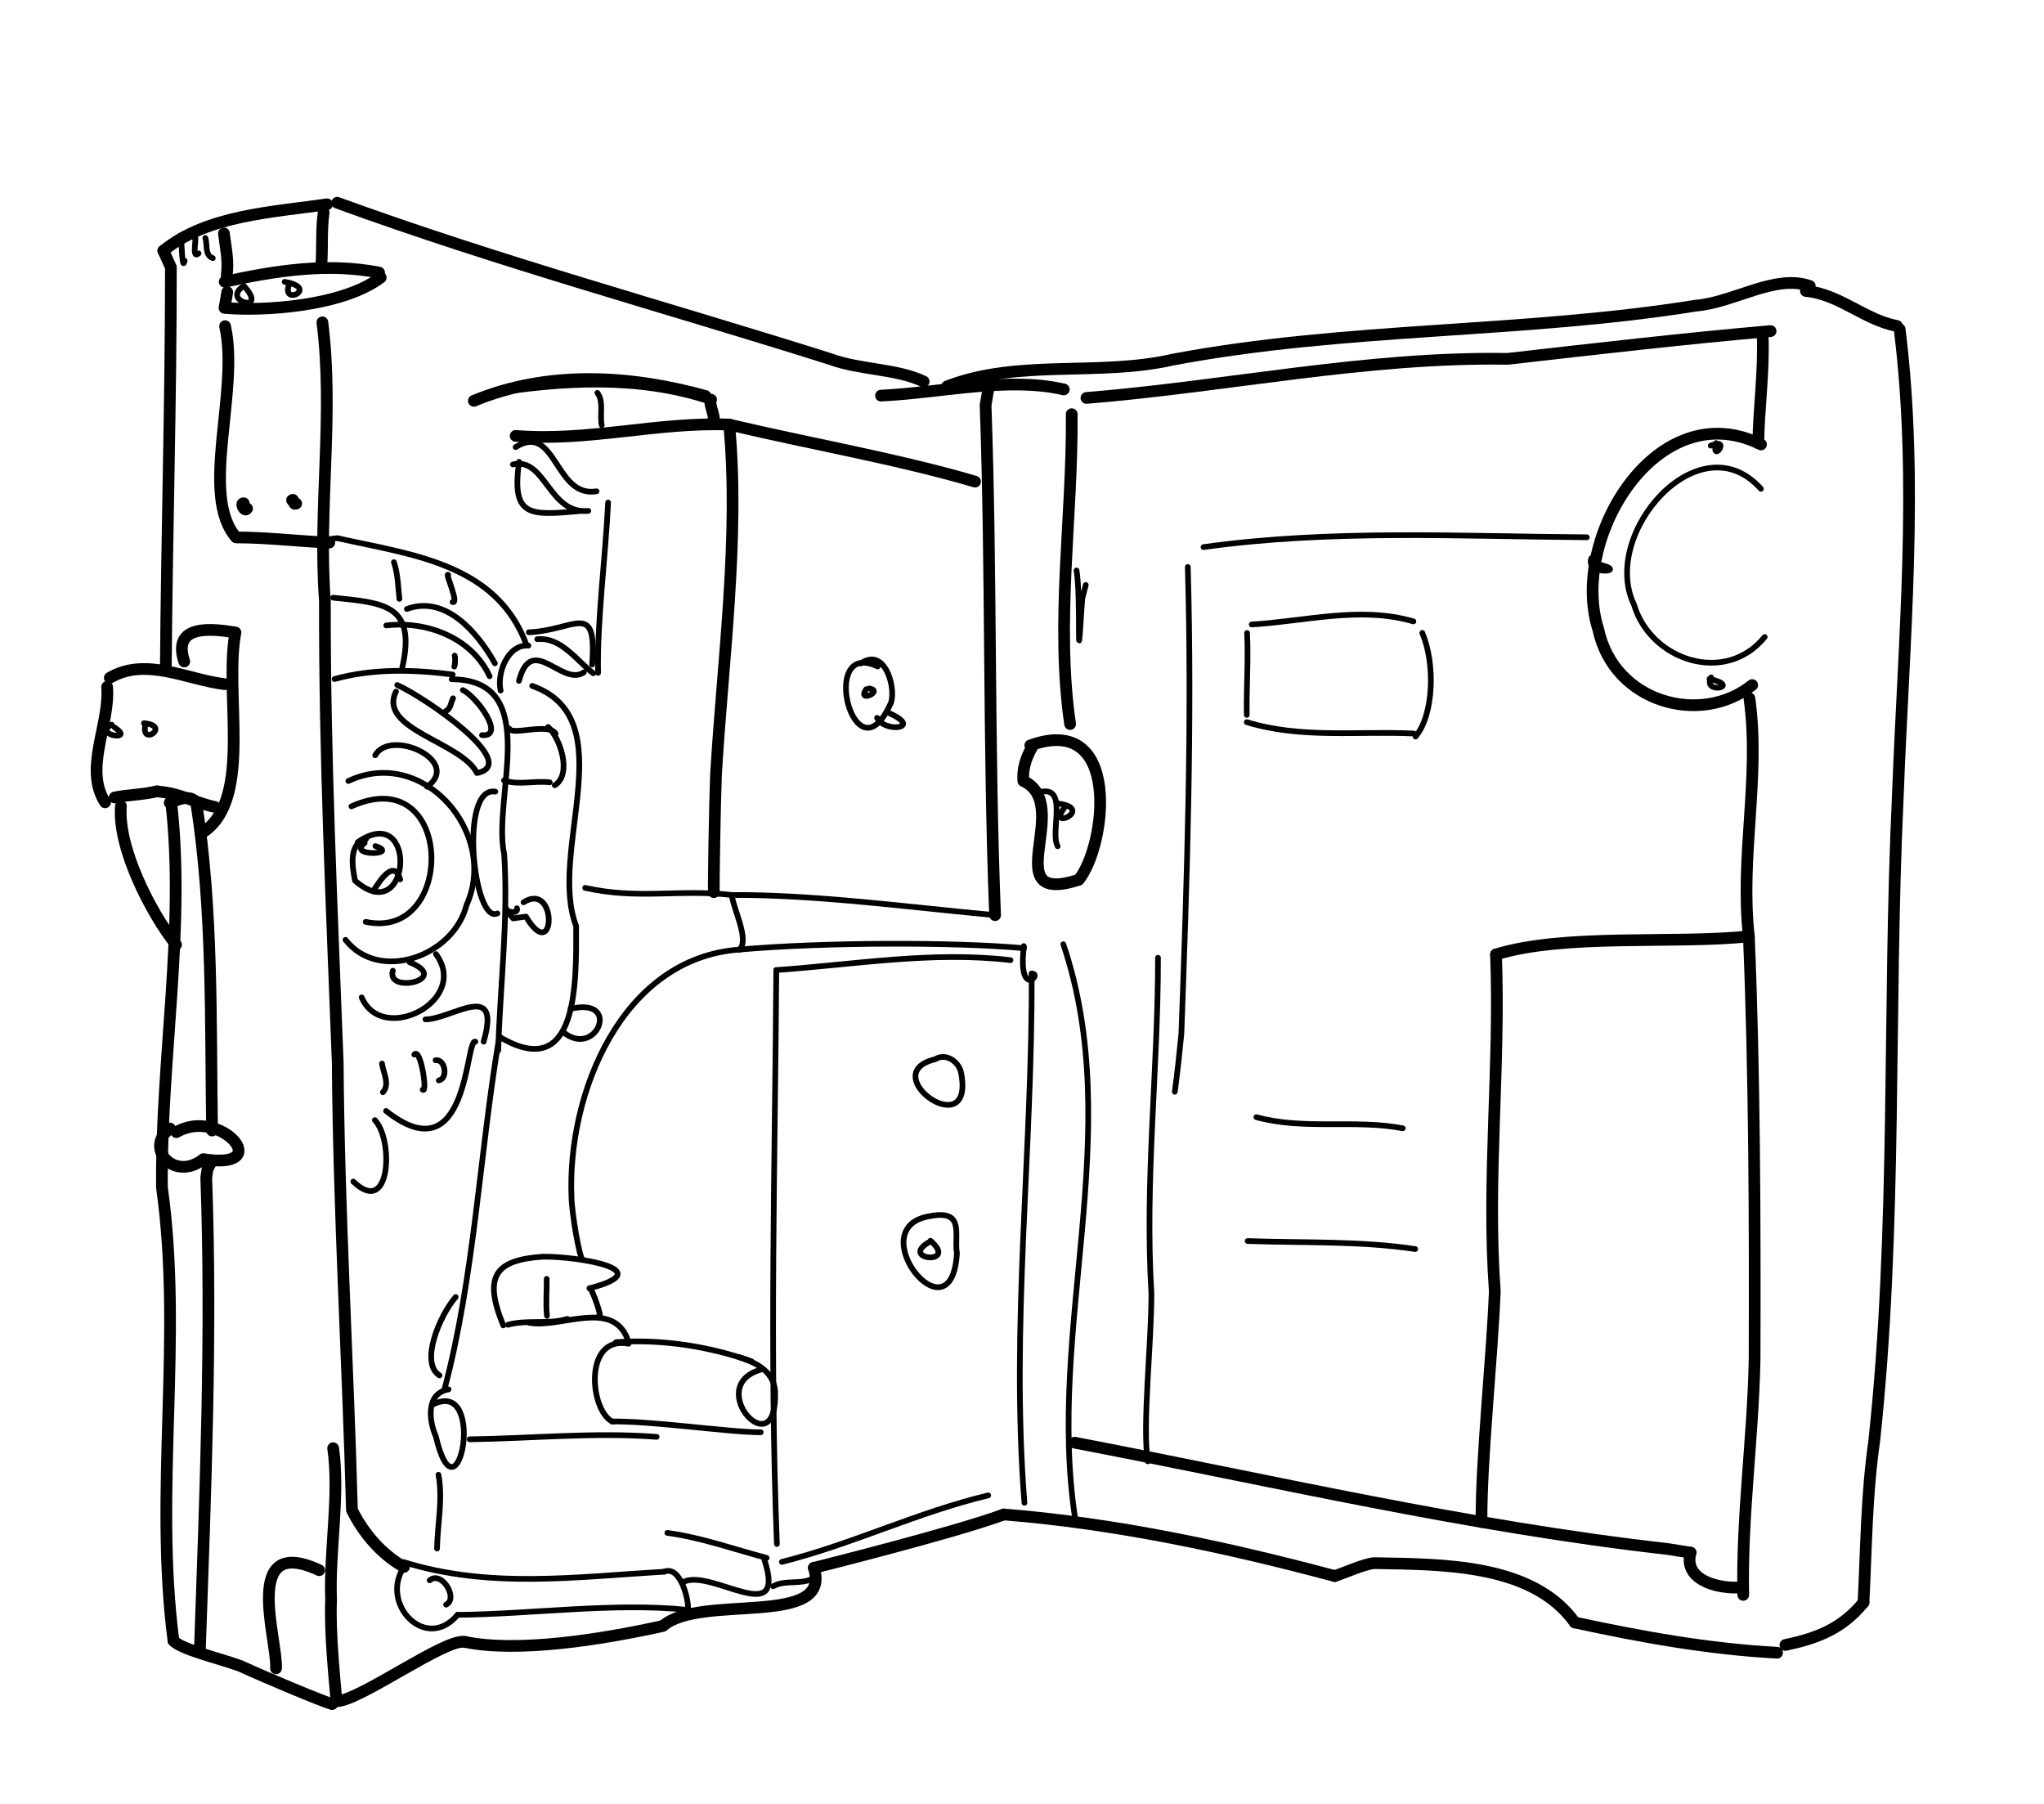<?xml version="1.0" encoding="UTF-8" standalone="no"?>
<!-- Created by Ashley Blewer - This work is licensed under a Creative Commons Attribution 4.0 International License -->

<svg
   width="544"
   height="480"
   viewBox="0 0 143.933 127"
   version="1.1"
   id="svg2490"
   inkscape:version="1.2.2 (1:1.2.2+202212051552+b0a8486541)"
   sodipodi:docname="1896-mutograph-2.svg"
   xmlns:inkscape="http://www.inkscape.org/namespaces/inkscape"
   xmlns:sodipodi="http://sodipodi.sourceforge.net/DTD/sodipodi-0.dtd"
   xmlns="http://www.w3.org/2000/svg"
   xmlns:svg="http://www.w3.org/2000/svg">
  <sodipodi:namedview
     id="namedview2492"
     pagecolor="#ffffff"
     bordercolor="#666666"
     borderopacity="1.0"
     inkscape:pageshadow="2"
     inkscape:pageopacity="0.0"
     inkscape:pagecheckerboard="0"
     inkscape:document-units="mm"
     showgrid="false"
     units="px"
     inkscape:zoom="0.90583674"
     inkscape:cx="53.541657"
     inkscape:cy="254.46086"
     inkscape:window-width="1846"
     inkscape:window-height="1136"
     inkscape:window-x="0"
     inkscape:window-y="0"
     inkscape:window-maximized="1"
     inkscape:current-layer="g6718"
     inkscape:showpageshadow="2"
     inkscape:deskcolor="#d1d1d1" />
  <defs
     id="defs2487" />
  <g
     inkscape:label="Layer 1"
     inkscape:groupmode="layer"
     id="layer1">
    <g
       id="g4731"
       transform="matrix(0.33,0,0,0.329,-241.789,1.731)"
       style="stroke-width:2.687">
      <g
         id="g104528"
         transform="matrix(1,0,0,-1,0,792)"
         style="stroke-width:2.687">
        <g
           id="g104530"
           style="stroke-width:2.687" />
      </g>
      <g
         id="g104996"
         transform="matrix(1,0,0,-1,0,792)"
         style="stroke-width:2.687">
        <g
           id="g104998"
           style="stroke-width:2.687" />
      </g>
      <g
         id="g28852"
         transform="matrix(1.07,0,0,1.072,779.912,-443.137)">
        <g
           id="g6718"
           transform="matrix(1.118,0,0,1.118,-549.131,-491.629)">
          <g
             id="g9806"
             transform="matrix(0.799,0,0,0.799,270.127,-149.486)">
            <g
               id="g1496"
               transform="matrix(1,0,0,-1,139.706,810.772)">
              <path
                 d="m 161.699,-764.754 c -2.273,0.649 -14.965,5.961 -20.539,8.547 -5.254,1.867 -13.168,3.687 -14.89,5.621"
                 style="fill:none;stroke:#000000;stroke-width:2.617;stroke-linecap:round;stroke-linejoin:round;stroke-miterlimit:10;stroke-dasharray:none;stroke-opacity:1"
                 id="path1498" />
            </g>
            <g
               id="g1500"
               transform="matrix(1,0,0,-1,139.706,810.772)">
              <path
                 d="m 126.27,-750.586 c -4.36,33.629 2.148,67.68 -2.571,101.301 -0.273,28.676 5.321,58.344 2.028,86.383"
                 style="fill:none;stroke:#000000;stroke-width:2.617;stroke-linecap:round;stroke-linejoin:round;stroke-miterlimit:10;stroke-dasharray:none;stroke-opacity:1"
                 id="path1502" />
            </g>
            <g
               id="g1504"
               transform="matrix(1,0,0,-1,139.706,810.772)">
              <path
                 d="m 124.57,-532.836 c 0.223,29.707 1.145,59.449 1.125,89.164 l -1.679,3.692"
                 style="fill:none;stroke:#000000;stroke-width:2.617;stroke-linecap:round;stroke-linejoin:round;stroke-miterlimit:10;stroke-dasharray:none;stroke-opacity:1"
                 id="path1506" />
            </g>
            <g
               id="g1508"
               transform="matrix(1,0,0,-1,139.706,810.772)">
              <path
                 d="m 124.016,-439.98 c 9.816,8.027 24.679,8.621 36.539,10.386"
                 style="fill:none;stroke:#000000;stroke-width:2.617;stroke-linecap:round;stroke-linejoin:round;stroke-miterlimit:10;stroke-dasharray:none;stroke-opacity:1"
                 id="path1510" />
            </g>
            <g
               id="g1512"
               transform="matrix(1,0,0,-1,139.706,810.772)">
              <path
                 d="m 162.824,-429.254 c 36.16,-13.203 73.309,-23.297 109.985,-34.898 6.679,-2.496 14.808,-2.125 20.941,-5.047"
                 style="fill:none;stroke:#000000;stroke-width:2.617;stroke-linecap:round;stroke-linejoin:round;stroke-miterlimit:10;stroke-dasharray:none;stroke-opacity:1"
                 id="path1514" />
            </g>
            <g
               id="g1516"
               transform="matrix(1,0,0,-1,139.706,810.772)">
              <path
                 d="m 284.23,-472.352 c 13.29,0.625 28.387,4.274 40.813,1.379"
                 style="fill:none;stroke:#000000;stroke-width:2.617;stroke-linecap:round;stroke-linejoin:round;stroke-miterlimit:10;stroke-dasharray:none;stroke-opacity:1"
                 id="path1518" />
            </g>
            <g
               id="g1520"
               transform="matrix(1,0,0,-1,139.706,810.772)">
              <path
                 d="m 298.957,-470.301 c 15.883,6.18 33.797,2.192 50.383,5.981 38.598,7.297 78.152,5.859 116.859,12.082 8.524,0.73 17.653,7.113 25.383,4.386"
                 style="fill:none;stroke:#000000;stroke-width:2.617;stroke-linecap:round;stroke-linejoin:round;stroke-miterlimit:10;stroke-dasharray:none;stroke-opacity:1"
                 id="path1522" />
            </g>
            <g
               id="g1524"
               transform="matrix(1,0,0,-1,139.706,810.772)">
              <path
                 d="m 490.715,-448.969 c 7.422,-0.679 13.058,-6.437 20.324,-7.824"
                 style="fill:none;stroke:#000000;stroke-width:2.617;stroke-linecap:round;stroke-linejoin:round;stroke-miterlimit:10;stroke-dasharray:none;stroke-opacity:1"
                 id="path1526" />
            </g>
            <g
               id="g1528"
               transform="matrix(1,0,0,-1,139.706,810.772)">
              <path
                 d="m 511.645,-457.516 c 4.312,-34.687 0.867,-69.8 -0.418,-104.589 -2.266,-47.957 -0.098,-96.067 -5.262,-143.895 -1.719,-11.977 -1.781,-23.996 -2.387,-36.047"
                 style="fill:none;stroke:#000000;stroke-width:2.617;stroke-linecap:round;stroke-linejoin:round;stroke-miterlimit:10;stroke-dasharray:none;stroke-opacity:1"
                 id="path1530" />
            </g>
            <g
               id="g1532"
               transform="matrix(1,0,0,-1,139.706,810.772)">
              <path
                 d="m 503.578,-742.047 c -4.793,-5.875 -10.344,-7.988 -17.445,-9.496"
                 style="fill:none;stroke:#000000;stroke-width:2.617;stroke-linecap:round;stroke-linejoin:round;stroke-miterlimit:10;stroke-dasharray:none;stroke-opacity:1"
                 id="path1534" />
            </g>
            <g
               id="g1536"
               transform="matrix(1,0,0,-1,139.706,810.772)">
              <path
                 d="m 484.281,-753.273 c -15.219,0.812 -30.285,3.531 -45.156,6.757"
                 style="fill:none;stroke:#000000;stroke-width:2.617;stroke-linecap:round;stroke-linejoin:round;stroke-miterlimit:10;stroke-dasharray:none;stroke-opacity:1"
                 id="path1538" />
            </g>
            <g
               id="g1540"
               transform="matrix(1,0,0,-1,139.706,810.772)">
              <path
                 d="m 439.125,-746.516 c -9.484,13.211 -29.676,12.977 -44.891,13.266 -2.379,-0.281 -6.449,-2.168 -8.718,-2.887"
                 style="fill:none;stroke:#000000;stroke-width:2.617;stroke-linecap:round;stroke-linejoin:round;stroke-miterlimit:10;stroke-dasharray:none;stroke-opacity:1"
                 id="path1542" />
            </g>
            <g
               id="g1544"
               transform="matrix(1,0,0,-1,139.706,810.772)">
              <path
                 d="m 385.516,-736.137 c -24.204,6.469 -48.864,11.758 -73.871,13.762"
                 style="fill:none;stroke:#000000;stroke-width:2.617;stroke-linecap:round;stroke-linejoin:round;stroke-miterlimit:10;stroke-dasharray:none;stroke-opacity:1"
                 id="path1546" />
            </g>
            <g
               id="g1548"
               transform="matrix(1,0,0,-1,139.706,810.772)">
              <path
                 d="m 311.645,-722.375 c -10.497,-3.945 -42.403,-11.937 -42.403,-11.937"
                 style="fill:none;stroke:#000000;stroke-width:2.617;stroke-linecap:round;stroke-linejoin:round;stroke-miterlimit:10;stroke-dasharray:none;stroke-opacity:1"
                 id="path1550" />
            </g>
            <g
               id="g1552"
               transform="matrix(1,0,0,-1,139.706,810.772)">
              <path
                 d="m 162.66,-764.098 c 4.961,-0.093 24.445,14.219 28.695,13.235"
                 style="fill:none;stroke:#000000;stroke-width:2.617;stroke-linecap:round;stroke-linejoin:round;stroke-miterlimit:10;stroke-dasharray:none;stroke-opacity:1"
                 id="path1554" />
            </g>
            <g
               id="g1556"
               transform="matrix(1,0,0,-1,139.706,810.772)">
              <path
                 d="m 269.242,-734.312 c 4.238,-13.504 -25.406,-5.688 -33.699,-12.985 -13.914,-3.074 -32.422,-5.984 -44.188,-3.566"
                 style="fill:none;stroke:#000000;stroke-width:2.617;stroke-linecap:round;stroke-linejoin:round;stroke-miterlimit:10;stroke-dasharray:none;stroke-opacity:1"
                 id="path1558" />
            </g>
            <g
               id="g1560"
               transform="matrix(1,0,0,-1,139.706,810.772)">
              <path
                 d="m 480.691,-483.27 c -23.156,11.536 -42.855,-21 -36.324,-41.316 3.477,-16.34 22.86,-21.68 34.36,-12.453"
                 style="fill:none;stroke:#000000;stroke-width:2.617;stroke-linecap:round;stroke-linejoin:round;stroke-miterlimit:10;stroke-dasharray:none;stroke-opacity:1"
                 id="path1562" />
            </g>
            <g
               id="g1564"
               transform="matrix(1,0,0,-1,139.706,810.772)">
              <path
                 d="m 330.094,-472.875 c 31.383,2.559 62.468,9.242 94.043,8.738 19.379,2.211 40.066,4.594 58.695,6.203"
                 style="fill:none;stroke:#000000;stroke-width:2.617;stroke-linecap:round;stroke-linejoin:round;stroke-miterlimit:10;stroke-dasharray:none;stroke-opacity:1"
                 id="path1566" />
            </g>
            <g
               id="g1568"
               transform="matrix(1,0,0,-1,139.706,810.772)">
              <path
                 d="m 481.059,-458.793 c 0.336,-8.074 -0.84,-16.113 -0.973,-24.176"
                 style="fill:none;stroke:#000000;stroke-width:2.617;stroke-linecap:round;stroke-linejoin:round;stroke-miterlimit:10;stroke-dasharray:none;stroke-opacity:1"
                 id="path1570" />
            </g>
            <g
               id="g1572"
               transform="matrix(1,0,0,-1,139.706,810.772)">
              <path
                 d="m 478.109,-540.008 c 2.461,-17.648 -2.14,-35.426 -0.129,-53.183"
                 style="fill:none;stroke:#000000;stroke-width:2.617;stroke-linecap:round;stroke-linejoin:round;stroke-miterlimit:10;stroke-dasharray:none;stroke-opacity:1"
                 id="path1574" />
            </g>
            <g
               id="g1576"
               transform="matrix(1,0,0,-1,139.706,810.772)">
              <path
                 d="m 477.98,-593.191 c -16.371,-1.754 -41.074,0.699 -56.453,-4.039"
                 style="fill:none;stroke:#000000;stroke-width:2.617;stroke-linecap:round;stroke-linejoin:round;stroke-miterlimit:10;stroke-dasharray:none;stroke-opacity:1"
                 id="path1578" />
            </g>
            <g
               id="g1580"
               transform="matrix(1,0,0,-1,139.706,810.772)">
              <path
                 d="m 421.527,-597.23 c 0.981,-25.09 -2.089,-50.184 -0.265,-75.262 -0.625,-15.438 -3.067,-37.785 -2.969,-51.57"
                 style="fill:none;stroke:#000000;stroke-width:2.617;stroke-linecap:round;stroke-linejoin:round;stroke-miterlimit:10;stroke-dasharray:none;stroke-opacity:1"
                 id="path1582" />
            </g>
            <g
               id="g1584"
               transform="matrix(1,0,0,-1,139.706,810.772)">
              <path
                 d="m 327.461,-706.332 c 43.996,-8.445 87.82,-18.738 132.441,-23.77 l 5.063,-0.808"
                 style="fill:none;stroke:#000000;stroke-width:2.617;stroke-linecap:round;stroke-linejoin:round;stroke-miterlimit:10;stroke-dasharray:none;stroke-opacity:1"
                 id="path1586" />
            </g>
            <g
               id="g1588"
               transform="matrix(1,0,0,-1,139.706,810.772)">
              <path
                 d="m 477.98,-593.191 c 1.27,-30.219 1.383,-64.133 1.282,-94.379 -0.324,-17.637 -2.891,-35.141 -2.539,-52.778"
                 style="fill:none;stroke:#000000;stroke-width:2.617;stroke-linecap:round;stroke-linejoin:round;stroke-miterlimit:10;stroke-dasharray:none;stroke-opacity:1"
                 id="path1590" />
            </g>
            <g
               id="g1592"
               transform="matrix(1,0,0,-1,139.706,810.772)">
              <path
                 d="m 464.965,-730.91 c -1.543,-5.793 5.258,-7.879 10.269,-7.805"
                 style="fill:none;stroke:#000000;stroke-width:2.617;stroke-linecap:round;stroke-linejoin:round;stroke-miterlimit:10;stroke-dasharray:none;stroke-opacity:1"
                 id="path1594" />
            </g>
            <g
               id="g1596"
               transform="matrix(1,0,0,-1,139.706,810.772)">
              <path
                 d="m 309.699,-588.449 c -1.511,37.941 -0.765,76.011 -2.121,113.972 l 0.692,4.012"
                 style="fill:none;stroke:#000000;stroke-width:2.617;stroke-linecap:round;stroke-linejoin:round;stroke-miterlimit:10;stroke-dasharray:none;stroke-opacity:1"
                 id="path1598" />
            </g>
            <g
               id="g1600"
               transform="matrix(1,0,0,-1,139.706,810.772)">
              <path
                 d="m 326.809,-476.504 c 0.203,-22.996 -3.672,-46.543 -0.36,-69.242"
                 style="fill:none;stroke:#000000;stroke-width:2.617;stroke-linecap:round;stroke-linejoin:round;stroke-miterlimit:10;stroke-dasharray:none;stroke-opacity:1"
                 id="path1602" />
            </g>
            <g
               id="g1604"
               transform="matrix(1,0,0,-1,139.706,810.772)">
              <path
                 d="m 317.566,-550.516 c 20.395,7.391 17.055,-22.218 10.809,-30.043 -18.617,-5.964 -1.016,16.817 -12.371,22.098 -0.223,2.633 0.605,5.238 1.918,7.488"
                 style="fill:none;stroke:#000000;stroke-width:2.617;stroke-linecap:round;stroke-linejoin:round;stroke-miterlimit:10;stroke-dasharray:none;stroke-opacity:1"
                 id="path1606" />
            </g>
            <g
               id="g1608"
               transform="matrix(1,0,0,-1,139.706,810.772)">
              <path
                 d="m 193.332,-473.52 c 16.543,6.844 34.707,5.782 51.684,1.098"
                 style="fill:none;stroke:#000000;stroke-width:2.617;stroke-linecap:round;stroke-linejoin:round;stroke-miterlimit:10;stroke-dasharray:none;stroke-opacity:1"
                 id="path1610" />
            </g>
            <g
               id="g1612"
               transform="matrix(1,0,0,-1,139.706,810.772)">
              <path
                 d="m 246.293,-473.262 c -0.789,-0.718 1.645,-4.972 0.125,-5.14"
                 style="fill:none;stroke:#000000;stroke-width:2.617;stroke-linecap:round;stroke-linejoin:round;stroke-miterlimit:10;stroke-dasharray:none;stroke-opacity:1"
                 id="path1614" />
            </g>
            <g
               id="g1616"
               transform="matrix(1,0,0,-1,139.706,810.772)">
              <path
                 d="m 202.672,-481.352 c 16.266,-1.308 31.484,3.137 47.656,2.528"
                 style="fill:none;stroke:#000000;stroke-width:2.617;stroke-linecap:round;stroke-linejoin:round;stroke-miterlimit:10;stroke-dasharray:none;stroke-opacity:1"
                 id="path1618" />
            </g>
            <g
               id="g1620"
               transform="matrix(1,0,0,-1,139.706,810.772)">
              <path
                 d="m 250.328,-478.824 c 17.121,-4.086 38.016,-7.746 54.899,-12.75"
                 style="fill:none;stroke:#000000;stroke-width:2.617;stroke-linecap:round;stroke-linejoin:round;stroke-miterlimit:10;stroke-dasharray:none;stroke-opacity:1"
                 id="path1622" />
            </g>
            <g
               id="g1624"
               transform="matrix(1,0,0,-1,139.706,810.772)">
              <path
                 d="m 250.328,-478.824 c 2.414,-24.961 -1.492,-53.43 -2.937,-78.301 -0.25,-5.906 -0.559,-24.605 -0.481,-26.187"
                 style="fill:none;stroke:#000000;stroke-width:2.617;stroke-linecap:round;stroke-linejoin:round;stroke-miterlimit:10;stroke-dasharray:none;stroke-opacity:1"
                 id="path1626" />
            </g>
            <g
               id="g1628"
               transform="matrix(1,0,0,-1,139.706,810.772)">
              <path
                 d="m 159.801,-431.465 c -0.586,-4.019 -0.188,-8.105 -0.555,-12.133"
                 style="fill:none;stroke:#000000;stroke-width:2.617;stroke-linecap:round;stroke-linejoin:round;stroke-miterlimit:10;stroke-dasharray:none;stroke-opacity:1"
                 id="path1630" />
            </g>
            <g
               id="g1632"
               transform="matrix(1,0,0,-1,139.706,810.772)">
              <path
                 d="m 137.715,-446.902 c 11.308,2.453 22.969,4.304 34.461,2.043"
                 style="fill:none;stroke:#000000;stroke-width:2.617;stroke-linecap:round;stroke-linejoin:round;stroke-miterlimit:10;stroke-dasharray:none;stroke-opacity:1"
                 id="path1634" />
            </g>
            <g
               id="g1636"
               transform="matrix(1,0,0,-1,139.706,810.772)">
              <path
                 d="m 172.543,-445.969 c -8.621,-6.484 -26.352,-7.543 -34.867,-6.785 l 0.601,3.524"
                 style="fill:none;stroke:#000000;stroke-width:2.617;stroke-linecap:round;stroke-linejoin:round;stroke-miterlimit:10;stroke-dasharray:none;stroke-opacity:1"
                 id="path1638" />
            </g>
            <g
               id="g1640"
               transform="matrix(1,0,0,-1,139.706,810.772)">
              <path
                 d="m 137.535,-436.109 c 0.367,-3.082 1.102,-6.196 0.625,-9.313"
                 style="fill:none;stroke:#000000;stroke-width:2.617;stroke-linecap:round;stroke-linejoin:round;stroke-miterlimit:10;stroke-dasharray:none;stroke-opacity:1"
                 id="path1642" />
            </g>
            <g
               id="g1644"
               transform="matrix(1,0,0,-1,139.706,810.772)">
              <path
                 d="m 137.793,-456.832 c 3.266,-14.578 -5.805,-37.707 2.469,-47.211 6.949,-0.008 13.859,-0.852 20.793,-1.16"
                 style="fill:none;stroke:#000000;stroke-width:2.617;stroke-linecap:round;stroke-linejoin:round;stroke-miterlimit:10;stroke-dasharray:none;stroke-opacity:1"
                 id="path1646" />
            </g>
            <g
               id="g1648"
               transform="matrix(1,0,0,-1,139.706,810.772)">
              <path
                 d="m 159.516,-455.977 c 2.625,-20.648 -0.985,-41.511 0.566,-62.261 -0.086,-34.422 1.559,-68.758 2.859,-103.125 0.243,-33.305 2.293,-67.004 3.176,-100.008 2.434,-4.996 6.485,-9.863 11.613,-12.723"
                 style="fill:none;stroke:#000000;stroke-width:2.617;stroke-linecap:round;stroke-linejoin:round;stroke-miterlimit:10;stroke-dasharray:none;stroke-opacity:1"
                 id="path1650" />
            </g>
            <g
               id="g1652"
               transform="matrix(1,0,0,-1,139.706,810.772)">
              <path
                 d="m 161.922,-707.57 c 1.519,-10.469 -0.891,-23.047 -0.461,-33.868 -0.32,-7.675 0.855,-18.265 1.199,-22.66"
                 style="fill:none;stroke:#000000;stroke-width:2.617;stroke-linecap:round;stroke-linejoin:round;stroke-miterlimit:10;stroke-dasharray:none;stroke-opacity:1"
                 id="path1654" />
            </g>
            <g
               id="g1656"
               transform="matrix(1,0,0,-1,139.706,810.772)">
              <path
                 d="m 158.805,-734.832 c -17.45,8.133 -9.282,-15.473 -9.637,-21.938"
                 style="fill:none;stroke:#000000;stroke-width:2.617;stroke-linecap:round;stroke-linejoin:round;stroke-miterlimit:10;stroke-dasharray:none;stroke-opacity:1"
                 id="path1658" />
            </g>
            <g
               id="g1660"
               transform="matrix(1,0,0,-1,139.706,810.772)">
              <path
                 d="m 132.18,-752.379 c 1.222,34.996 2.675,70.168 1.41,105.231 l 0.265,1.875 0.813,1.597"
                 style="fill:none;stroke:#000000;stroke-width:2.617;stroke-linecap:round;stroke-linejoin:round;stroke-miterlimit:10;stroke-dasharray:none;stroke-opacity:1"
                 id="path1662" />
            </g>
            <g
               id="g1664"
               transform="matrix(1,0,0,-1,139.706,810.772)">
              <path
                 d="m 134.887,-636.578 c -0.364,24.406 0.234,49.43 -3.547,73.351 -1.465,1.891 -4.289,0.485 -5.906,-0.113"
                 style="fill:none;stroke:#000000;stroke-width:2.617;stroke-linecap:round;stroke-linejoin:round;stroke-miterlimit:10;stroke-dasharray:none;stroke-opacity:1"
                 id="path1666" />
            </g>
            <g
               id="g1668"
               transform="matrix(1,0,0,-1,139.706,810.772)">
              <path
                 d="m 126.84,-595.035 c -5.707,7.254 -13.055,21.617 -12.301,30.957"
                 style="fill:none;stroke:#000000;stroke-width:2.617;stroke-linecap:round;stroke-linejoin:round;stroke-miterlimit:10;stroke-dasharray:none;stroke-opacity:1"
                 id="path1670" />
            </g>
            <g
               id="g1672"
               transform="matrix(1,0,0,-1,139.706,810.772)">
              <path
                 d="m 113.145,-562.152 c 3.148,0.621 6.382,0.617 9.511,1.398"
                 style="fill:none;stroke:#000000;stroke-width:2.617;stroke-linecap:round;stroke-linejoin:round;stroke-miterlimit:10;stroke-dasharray:none;stroke-opacity:1"
                 id="path1674" />
            </g>
            <g
               id="g1676"
               transform="matrix(1,0,0,-1,139.706,810.772)">
              <path
                 d="m 123.297,-560.883 c 4.258,-0.32 8.043,-2.535 12.183,-3.375"
                 style="fill:none;stroke:#000000;stroke-width:2.617;stroke-linecap:round;stroke-linejoin:round;stroke-miterlimit:10;stroke-dasharray:none;stroke-opacity:1"
                 id="path1678" />
            </g>
            <g
               id="g1680"
               transform="matrix(1,0,0,-1,139.706,810.772)">
              <path
                 d="m 133.277,-569.645 c 10.633,7.754 4.266,30.848 6.832,44.364 -5.211,0.847 -14.238,1.945 -11.433,-6.489"
                 style="fill:none;stroke:#000000;stroke-width:2.617;stroke-linecap:round;stroke-linejoin:round;stroke-miterlimit:10;stroke-dasharray:none;stroke-opacity:1"
                 id="path1682" />
            </g>
            <g
               id="g1684"
               transform="matrix(1,0,0,-1,139.706,810.772)">
              <path
                 d="m 137.723,-536.832 c -8.36,0.988 -17.594,6.152 -25.664,1.418"
                 style="fill:none;stroke:#000000;stroke-width:2.617;stroke-linecap:round;stroke-linejoin:round;stroke-miterlimit:10;stroke-dasharray:none;stroke-opacity:1"
                 id="path1686" />
            </g>
            <g
               id="g1688"
               transform="matrix(1,0,0,-1,139.706,810.772)">
              <path
                 d="m 111.457,-537.453 c 0.691,-8.336 -5.269,-18.27 -0.445,-25.785"
                 style="fill:none;stroke:#000000;stroke-width:2.617;stroke-linecap:round;stroke-linejoin:round;stroke-miterlimit:10;stroke-dasharray:none;stroke-opacity:1"
                 id="path1690" />
            </g>
            <g
               id="g1692"
               transform="matrix(1,0,0,-1,139.706,810.772)">
              <path
                 d="m 126.926,-636.945 c 9.734,5.734 22.347,-8.606 6.019,-6.032 -6.437,-5.14 -13.32,2.497 -7.457,6.844"
                 style="fill:none;stroke:#000000;stroke-width:2.617;stroke-linecap:round;stroke-linejoin:round;stroke-miterlimit:10;stroke-dasharray:none;stroke-opacity:1"
                 id="path1694" />
            </g>
            <g
               id="g1696"
               transform="matrix(1,0,0,-1,139.706,810.772)">
              <path
                 d="m 142.699,-497.59 c -0.515,-0.914 -1.617,1.274 -0.742,1.18"
                 style="fill:none;stroke:#000000;stroke-width:2.617;stroke-linecap:round;stroke-linejoin:round;stroke-miterlimit:10;stroke-dasharray:none;stroke-opacity:1"
                 id="path1698" />
            </g>
            <g
               id="g1700"
               transform="matrix(1,0,0,-1,139.706,810.772)">
              <path
                 d="m 153.664,-496.473 c -0.785,-0.429 -0.406,1.2 -0.918,0.754"
                 style="fill:none;stroke:#000000;stroke-width:2.617;stroke-linecap:round;stroke-linejoin:round;stroke-miterlimit:10;stroke-dasharray:none;stroke-opacity:1"
                 id="path1702" />
            </g>
            <g
               id="g1704"
               transform="matrix(1,0,0,-1,139.706,810.772)">
              <path
                 d="m 470.668,-482.957 c -1.195,-4.781 3.617,1.426 -1.207,-0.578"
                 style="fill:none;stroke:#000000;stroke-width:1.269;stroke-linecap:round;stroke-linejoin:round;stroke-miterlimit:10;stroke-dasharray:none;stroke-opacity:1"
                 id="path1706" />
            </g>
            <g
               id="g1708"
               transform="matrix(1,0,0,-1,139.706,810.772)">
              <path
                 d="m 480.672,-493.184 c -13.703,15.372 -35.969,-10.019 -28.324,-25.906 3.679,-12.418 20.379,-18.035 29.175,-7.199"
                 style="fill:none;stroke:#000000;stroke-width:1.269;stroke-linecap:round;stroke-linejoin:round;stroke-miterlimit:10;stroke-dasharray:none;stroke-opacity:1"
                 id="path1710" />
            </g>
            <g
               id="g1712"
               transform="matrix(1,0,0,-1,139.706,810.772)">
              <path
                 d="m 469.555,-535.324 c -2.09,-3.867 7.121,-2.078 -0.36,-0.332"
                 style="fill:none;stroke:#000000;stroke-width:1.269;stroke-linecap:round;stroke-linejoin:round;stroke-miterlimit:10;stroke-dasharray:none;stroke-opacity:1"
                 id="path1714" />
            </g>
            <g
               id="g1716"
               transform="matrix(1,0,0,-1,139.706,810.772)">
              <path
                 d="m 442.848,-508.656 c -1.672,-4.082 9.097,-3 1.265,-1.352"
                 style="fill:none;stroke:#000000;stroke-width:1.269;stroke-linecap:round;stroke-linejoin:round;stroke-miterlimit:10;stroke-dasharray:none;stroke-opacity:1"
                 id="path1718" />
            </g>
            <g
               id="g1720"
               transform="matrix(1,0,0,-1,139.706,810.772)">
              <path
                 d="m 366.988,-523.5 c 11.957,0.715 24.301,4.16 36.106,0.691"
                 style="fill:none;stroke:#000000;stroke-width:1.269;stroke-linecap:round;stroke-linejoin:round;stroke-miterlimit:10;stroke-dasharray:none;stroke-opacity:1"
                 id="path1722" />
            </g>
            <g
               id="g1724"
               transform="matrix(1,0,0,-1,139.706,810.772)">
              <path
                 d="m 405.07,-525.379 c 2.907,-6.789 2.594,-18.32 -1.5,-23.16"
                 style="fill:none;stroke:#000000;stroke-width:1.269;stroke-linecap:round;stroke-linejoin:round;stroke-miterlimit:10;stroke-dasharray:none;stroke-opacity:1"
                 id="path1726" />
            </g>
            <g
               id="g1728"
               transform="matrix(1,0,0,-1,139.706,810.772)">
              <path
                 d="m 365.957,-525.398 c 0.305,-6.102 -0.176,-12.204 -0.07,-18.305"
                 style="fill:none;stroke:#000000;stroke-width:1.269;stroke-linecap:round;stroke-linejoin:round;stroke-miterlimit:10;stroke-dasharray:none;stroke-opacity:1"
                 id="path1730" />
            </g>
            <g
               id="g1732"
               transform="matrix(1,0,0,-1,139.706,810.772)">
              <path
                 d="m 365.891,-545.32 c 12.05,-3.739 24.91,-1.95 37.304,-2.547"
                 style="fill:none;stroke:#000000;stroke-width:1.269;stroke-linecap:round;stroke-linejoin:round;stroke-miterlimit:10;stroke-dasharray:none;stroke-opacity:1"
                 id="path1734" />
            </g>
            <g
               id="g1736"
               transform="matrix(1,0,0,-1,139.706,810.772)">
              <path
                 d="m 356.234,-506.203 c 28.305,3.961 57.184,2.398 85.567,2.191"
                 style="fill:none;stroke:#000000;stroke-width:1.269;stroke-linecap:round;stroke-linejoin:round;stroke-miterlimit:10;stroke-dasharray:none;stroke-opacity:1"
                 id="path1738" />
            </g>
            <g
               id="g1740"
               transform="matrix(1,0,0,-1,139.706,810.772)">
              <path
                 d="m 352.723,-510.648 c 0.996,-34.762 -0.172,-69.559 -1.43,-104.317 -0.434,-4.324 -0.883,-8.652 -1.473,-12.957"
                 style="fill:none;stroke:#000000;stroke-width:1.269;stroke-linecap:round;stroke-linejoin:round;stroke-miterlimit:10;stroke-dasharray:none;stroke-opacity:1"
                 id="path1742" />
            </g>
            <g
               id="g1744"
               transform="matrix(1,0,0,-1,139.706,810.772)">
              <path
                 d="m 368.035,-633.594 c 10.668,-2.933 21.906,-0.445 32.684,-2.484"
                 style="fill:none;stroke:#000000;stroke-width:1.269;stroke-linecap:round;stroke-linejoin:round;stroke-miterlimit:10;stroke-dasharray:none;stroke-opacity:1"
                 id="path1746" />
            </g>
            <g
               id="g1748"
               transform="matrix(1,0,0,-1,139.706,810.772)">
              <path
                 d="m 366.086,-661.273 c 12.469,-0.442 25.027,0.062 37.406,-1.793"
                 style="fill:none;stroke:#000000;stroke-width:1.269;stroke-linecap:round;stroke-linejoin:round;stroke-miterlimit:10;stroke-dasharray:none;stroke-opacity:1"
                 id="path1750" />
            </g>
            <g
               id="g1752"
               transform="matrix(1,0,0,-1,139.706,810.772)">
              <path
                 d="m 196.629,-472.055 c 16.512,2.641 33.523,3.696 49.57,-1.711 l 0.285,-0.687"
                 style="fill:none;stroke:#000000;stroke-width:1.269;stroke-linecap:round;stroke-linejoin:round;stroke-miterlimit:10;stroke-dasharray:none;stroke-opacity:1"
                 id="path1754" />
            </g>
            <g
               id="g1756"
               transform="matrix(1,0,0,-1,139.706,810.772)">
              <path
                 d="m 220.906,-471.73 c 1.489,-1.93 0.489,-4.95 0.981,-7.227"
                 style="fill:none;stroke:#000000;stroke-width:1.269;stroke-linecap:round;stroke-linejoin:round;stroke-miterlimit:10;stroke-dasharray:none;stroke-opacity:1"
                 id="path1758" />
            </g>
            <g
               id="g1760"
               transform="matrix(1,0,0,-1,139.706,810.772)">
              <path
                 d="m 220.73,-493.734 c -9.359,-1.571 -9.019,15.543 -18.07,9.875"
                 style="fill:none;stroke:#000000;stroke-width:1.269;stroke-linecap:round;stroke-linejoin:round;stroke-miterlimit:10;stroke-dasharray:none;stroke-opacity:1"
                 id="path1762" />
            </g>
            <g
               id="g1764"
               transform="matrix(1,0,0,-1,139.706,810.772)">
              <path
                 d="m 202.051,-487.734 c 7.254,1.726 8.008,-11.215 16.832,-10.383"
                 style="fill:none;stroke:#000000;stroke-width:1.269;stroke-linecap:round;stroke-linejoin:round;stroke-miterlimit:10;stroke-dasharray:none;stroke-opacity:1"
                 id="path1766" />
            </g>
            <g
               id="g1768"
               transform="matrix(1,0,0,-1,139.706,810.772)">
              <path
                 d="m 216.848,-498.168 c -11.082,-0.973 -15.145,-1.336 -13.418,11.008"
                 style="fill:none;stroke:#000000;stroke-width:1.269;stroke-linecap:round;stroke-linejoin:round;stroke-miterlimit:10;stroke-dasharray:none;stroke-opacity:1"
                 id="path1770" />
            </g>
            <g
               id="g1772"
               transform="matrix(1,0,0,-1,139.706,810.772)">
              <path
                 d="m 223.305,-496.25 c -0.598,-12.523 -2.481,-26.379 -2.235,-38.062"
                 style="fill:none;stroke:#000000;stroke-width:1.269;stroke-linecap:round;stroke-linejoin:round;stroke-miterlimit:10;stroke-dasharray:none;stroke-opacity:1"
                 id="path1774" />
            </g>
            <g
               id="g1776"
               transform="matrix(1,0,0,-1,139.706,810.772)">
              <path
                 d="m 219.738,-532.461 c 1.09,14.559 -3.746,7.652 -14.14,7.223"
                 style="fill:none;stroke:#000000;stroke-width:1.269;stroke-linecap:round;stroke-linejoin:round;stroke-miterlimit:10;stroke-dasharray:none;stroke-opacity:1"
                 id="path1778" />
            </g>
            <g
               id="g1780"
               transform="matrix(1,0,0,-1,139.706,810.772)">
              <path
                 d="m 207.488,-526.773 c 5.395,0.472 8.719,-4.758 12.496,-7.622"
                 style="fill:none;stroke:#000000;stroke-width:1.269;stroke-linecap:round;stroke-linejoin:round;stroke-miterlimit:10;stroke-dasharray:none;stroke-opacity:1"
                 id="path1782" />
            </g>
            <g
               id="g1784"
               transform="matrix(1,0,0,-1,139.706,810.772)">
              <path
                 d="m 217.887,-534.199 c -4.867,-3.313 -11.621,8.949 -14.481,-1.899"
                 style="fill:none;stroke:#000000;stroke-width:1.269;stroke-linecap:round;stroke-linejoin:round;stroke-miterlimit:10;stroke-dasharray:none;stroke-opacity:1"
                 id="path1786" />
            </g>
            <g
               id="g1788"
               transform="matrix(1,0,0,-1,139.706,810.772)">
              <path
                 d="m 205.508,-528.207 c -4.668,0.301 -7.063,-6.246 -6.196,-10.051"
                 style="fill:none;stroke:#000000;stroke-width:1.269;stroke-linecap:round;stroke-linejoin:round;stroke-miterlimit:10;stroke-dasharray:none;stroke-opacity:1"
                 id="path1790" />
            </g>
            <g
               id="g1792"
               transform="matrix(1,0,0,-1,139.706,810.772)">
              <path
                 d="m 205.121,-528.164 c -6.656,18.367 -25.914,20.266 -42.285,23.965 l -2.566,-0.336"
                 style="fill:none;stroke:#000000;stroke-width:1.269;stroke-linecap:round;stroke-linejoin:round;stroke-miterlimit:10;stroke-dasharray:none;stroke-opacity:1"
                 id="path1794" />
            </g>
            <g
               id="g1796"
               transform="matrix(1,0,0,-1,139.706,810.772)">
              <path
                 d="m 161.922,-517.508 c 11.238,-1.18 18.644,-1.426 15.426,-15.644"
                 style="fill:none;stroke:#000000;stroke-width:1.269;stroke-linecap:round;stroke-linejoin:round;stroke-miterlimit:10;stroke-dasharray:none;stroke-opacity:1"
                 id="path1798" />
            </g>
            <g
               id="g1800"
               transform="matrix(1,0,0,-1,139.706,810.772)">
              <path
                 d="m 162.242,-535.691 c 8.5,2.375 17.68,2.136 26.363,1.007"
                 style="fill:none;stroke:#000000;stroke-width:1.269;stroke-linecap:round;stroke-linejoin:round;stroke-miterlimit:10;stroke-dasharray:none;stroke-opacity:1"
                 id="path1802" />
            </g>
            <g
               id="g1804"
               transform="matrix(1,0,0,-1,139.706,810.772)">
              <path
                 d="m 176.715,-517.766 c -0.305,2.746 -0.328,5.536 -1.223,8.192"
                 style="fill:none;stroke:#000000;stroke-width:1.269;stroke-linecap:round;stroke-linejoin:round;stroke-miterlimit:10;stroke-dasharray:none;stroke-opacity:1"
                 id="path1806" />
            </g>
            <g
               id="g1808"
               transform="matrix(1,0,0,-1,139.706,810.772)">
              <path
                 d="m 187.586,-512.402 c -0.738,0.609 2.562,-6.582 0.992,-6.082"
                 style="fill:none;stroke:#000000;stroke-width:1.269;stroke-linecap:round;stroke-linejoin:round;stroke-miterlimit:10;stroke-dasharray:none;stroke-opacity:1"
                 id="path1810" />
            </g>
            <g
               id="g1812"
               transform="matrix(1,0,0,-1,139.706,810.772)">
              <path
                 d="m 178.379,-520.035 c 8.73,3.223 15.914,-5.461 19.652,-12.145"
                 style="fill:none;stroke:#000000;stroke-width:1.269;stroke-linecap:round;stroke-linejoin:round;stroke-miterlimit:10;stroke-dasharray:none;stroke-opacity:1"
                 id="path1814" />
            </g>
            <g
               id="g1816"
               transform="matrix(1,0,0,-1,139.706,810.772)">
              <path
                 d="m 196.855,-535.07 c -4.101,8.808 -14.285,12.414 -23.074,11.355"
                 style="fill:none;stroke:#000000;stroke-width:1.269;stroke-linecap:round;stroke-linejoin:round;stroke-miterlimit:10;stroke-dasharray:none;stroke-opacity:1"
                 id="path1818" />
            </g>
            <g
               id="g1820"
               transform="matrix(1,0,0,-1,139.706,810.772)">
              <path
                 d="m 189.043,-530.453 c 0.176,-0.41 0.125,-2.043 -0.078,-2.449"
                 style="fill:none;stroke:#000000;stroke-width:1.269;stroke-linecap:round;stroke-linejoin:round;stroke-miterlimit:10;stroke-dasharray:none;stroke-opacity:1"
                 id="path1822" />
            </g>
            <g
               id="g1824"
               transform="matrix(1,0,0,-1,139.706,810.772)">
              <path
                 d="m 188.379,-535.738 c 20.48,-0.11 8.98,-26.403 11.734,-39.168 0.946,-14.629 -0.918,-29.18 -1.34,-43.766"
                 style="fill:none;stroke:#000000;stroke-width:1.269;stroke-linecap:round;stroke-linejoin:round;stroke-miterlimit:10;stroke-dasharray:none;stroke-opacity:1"
                 id="path1826" />
            </g>
            <g
               id="g1828"
               transform="matrix(1,0,0,-1,139.706,810.772)">
              <path
                 d="m 206.359,-537.219 c 20.61,-7.32 3.407,-36.988 9.813,-53.683 0.019,-12.344 0.578,-35.286 -17.113,-24.743"
                 style="fill:none;stroke:#000000;stroke-width:1.269;stroke-linecap:round;stroke-linejoin:round;stroke-miterlimit:10;stroke-dasharray:none;stroke-opacity:1"
                 id="path1830" />
            </g>
            <g
               id="g1832"
               transform="matrix(1,0,0,-1,139.706,810.772)">
              <path
                 d="m 214.914,-609.391 c 11.524,2.762 5.766,-11.211 -1.574,-5.23"
                 style="fill:none;stroke:#000000;stroke-width:1.269;stroke-linecap:round;stroke-linejoin:round;stroke-miterlimit:10;stroke-dasharray:none;stroke-opacity:1"
                 id="path1834" />
            </g>
            <g
               id="g1836"
               transform="matrix(1,0,0,-1,139.706,810.772)">
              <path
                 d="m 200.582,-587.023 c 0.106,-0.844 2.82,-1.196 2.359,0.113"
                 style="fill:none;stroke:#000000;stroke-width:1.269;stroke-linecap:round;stroke-linejoin:round;stroke-miterlimit:10;stroke-dasharray:none;stroke-opacity:1"
                 id="path1838" />
            </g>
            <g
               id="g1840"
               transform="matrix(1,0,0,-1,139.706,810.772)">
              <path
                 d="m 204.43,-585.582 c 7.672,4.914 7.16,-14.344 0.539,-3.191 l -2.852,-0.403 -0.883,1.016"
                 style="fill:none;stroke:#000000;stroke-width:1.269;stroke-linecap:round;stroke-linejoin:round;stroke-miterlimit:10;stroke-dasharray:none;stroke-opacity:1"
                 id="path1842" />
            </g>
            <g
               id="g1844"
               transform="matrix(1,0,0,-1,139.706,810.772)">
              <path
                 d="m 200.059,-558.344 c 3.289,-1.133 6.832,0.004 10.214,-0.437"
                 style="fill:none;stroke:#000000;stroke-width:1.269;stroke-linecap:round;stroke-linejoin:round;stroke-miterlimit:10;stroke-dasharray:none;stroke-opacity:1"
                 id="path1846" />
            </g>
            <g
               id="g1848"
               transform="matrix(1,0,0,-1,139.706,810.772)">
              <path
                 d="m 201.234,-546.77 c 0.645,-1.613 8.786,1.422 10.364,-1.121"
                 style="fill:none;stroke:#000000;stroke-width:1.269;stroke-linecap:round;stroke-linejoin:round;stroke-miterlimit:10;stroke-dasharray:none;stroke-opacity:1"
                 id="path1850" />
            </g>
            <g
               id="g1852"
               transform="matrix(1,0,0,-1,139.706,810.772)">
              <path
                 d="m 209.918,-546.395 c 2.762,-2.613 5.375,-10.578 1.477,-13.035"
                 style="fill:none;stroke:#000000;stroke-width:1.269;stroke-linecap:round;stroke-linejoin:round;stroke-miterlimit:10;stroke-dasharray:none;stroke-opacity:1"
                 id="path1854" />
            </g>
            <g
               id="g1856"
               transform="matrix(1,0,0,-1,139.706,810.772)">
              <path
                 d="m 190.867,-538.16 c 3.164,-1.485 9.633,-10.504 4.289,-10.063"
                 style="fill:none;stroke:#000000;stroke-width:1.269;stroke-linecap:round;stroke-linejoin:round;stroke-miterlimit:10;stroke-dasharray:none;stroke-opacity:1"
                 id="path1858" />
            </g>
            <g
               id="g1860"
               transform="matrix(1,0,0,-1,139.706,810.772)">
              <path
                 d="m 188.695,-539.992 c -0.507,-0.938 -0.507,-2.414 -1.668,-2.887"
                 style="fill:none;stroke:#000000;stroke-width:1.269;stroke-linecap:round;stroke-linejoin:round;stroke-miterlimit:10;stroke-dasharray:none;stroke-opacity:1"
                 id="path1862" />
            </g>
            <g
               id="g1864"
               transform="matrix(1,0,0,-1,139.706,810.772)">
              <path
                 d="m 176.23,-537.027 c 6.004,-2.633 27.915,-17.637 17.797,-19.668 -3.461,6.949 -22.211,9.754 -18.074,18.203"
                 style="fill:none;stroke:#000000;stroke-width:1.269;stroke-linecap:round;stroke-linejoin:round;stroke-miterlimit:10;stroke-dasharray:none;stroke-opacity:1"
                 id="path1866" />
            </g>
            <g
               id="g1868"
               transform="matrix(1,0,0,-1,139.706,810.772)">
              <path
                 d="m 171.309,-552.73 c 3.429,6.097 19.507,-1.286 11.582,-7.028"
                 style="fill:none;stroke:#000000;stroke-width:1.269;stroke-linecap:round;stroke-linejoin:round;stroke-miterlimit:10;stroke-dasharray:none;stroke-opacity:1"
                 id="path1870" />
            </g>
            <g
               id="g1872"
               transform="matrix(1,0,0,-1,139.706,810.772)">
              <path
                 d="m 165.324,-558.473 c 16.699,7.903 33.59,-11.664 26.383,-27.707 -2.941,-11.574 -19.586,-17.359 -27.023,-7.789"
                 style="fill:none;stroke:#000000;stroke-width:1.269;stroke-linecap:round;stroke-linejoin:round;stroke-miterlimit:10;stroke-dasharray:none;stroke-opacity:1"
                 id="path1874" />
            </g>
            <g
               id="g1876"
               transform="matrix(1,0,0,-1,139.706,810.772)">
              <path
                 d="m 166.004,-564.141 c 23.074,10.411 23.441,-30.199 3.18,-25.808"
                 style="fill:none;stroke:#000000;stroke-width:1.269;stroke-linecap:round;stroke-linejoin:round;stroke-miterlimit:10;stroke-dasharray:none;stroke-opacity:1"
                 id="path1878" />
            </g>
            <g
               id="g1880"
               transform="matrix(1,0,0,-1,139.706,810.772)">
              <path
                 d="m 167.387,-572.156 c 13.578,9.422 12.008,-19.633 -0.575,-8.59 -0.578,2.937 -1.582,8.32 2.477,9.344"
                 style="fill:none;stroke:#000000;stroke-width:1.269;stroke-linecap:round;stroke-linejoin:round;stroke-miterlimit:10;stroke-dasharray:none;stroke-opacity:1"
                 id="path1882" />
            </g>
            <g
               id="g1884"
               transform="matrix(1,0,0,-1,139.706,810.772)">
              <path
                 d="m 168.969,-572.293 c -4.063,-3.215 8.039,-2.621 2.394,-0.723"
                 style="fill:none;stroke:#000000;stroke-width:1.269;stroke-linecap:round;stroke-linejoin:round;stroke-miterlimit:10;stroke-dasharray:none;stroke-opacity:1"
                 id="path1886" />
            </g>
            <g
               id="g1888"
               transform="matrix(1,0,0,-1,139.706,810.772)">
              <path
                 d="m 171.383,-582.238 c -2.199,-4.375 3.629,8.359 5.508,1.781"
                 style="fill:none;stroke:#000000;stroke-width:1.269;stroke-linecap:round;stroke-linejoin:round;stroke-miterlimit:10;stroke-dasharray:none;stroke-opacity:1"
                 id="path1890" />
            </g>
            <g
               id="g1892"
               transform="matrix(1,0,0,-1,139.706,810.772)">
              <path
                 d="m 198.133,-560.852 c -8.164,1.364 -4.883,-29.722 0.453,-27.21"
                 style="fill:none;stroke:#000000;stroke-width:1.269;stroke-linecap:round;stroke-linejoin:round;stroke-miterlimit:10;stroke-dasharray:none;stroke-opacity:1"
                 id="path1894" />
            </g>
            <g
               id="g1896-8"
               transform="matrix(1,0,0,-1,139.706,810.772)">
              <path
                 d="m 184.867,-597.145 c 7.668,-10.398 -11.965,-20.453 -16.578,-9.687"
                 style="fill:none;stroke:#000000;stroke-width:1.269;stroke-linecap:round;stroke-linejoin:round;stroke-miterlimit:10;stroke-dasharray:none;stroke-opacity:1"
                 id="path1898" />
            </g>
            <g
               id="g1900"
               transform="matrix(1,0,0,-1,139.706,810.772)">
              <path
                 d="m 175.246,-600.863 c -1.562,-5.289 13.289,-1.969 3.723,1.902"
                 style="fill:none;stroke:#000000;stroke-width:1.269;stroke-linecap:round;stroke-linejoin:round;stroke-miterlimit:10;stroke-dasharray:none;stroke-opacity:1"
                 id="path1902" />
            </g>
            <g
               id="g1904"
               transform="matrix(1,0,0,-1,139.706,810.772)">
              <path
                 d="m 182.527,-611.742 c 5.852,0.023 17.047,9.015 12.989,-4.977"
                 style="fill:none;stroke:#000000;stroke-width:1.269;stroke-linecap:round;stroke-linejoin:round;stroke-miterlimit:10;stroke-dasharray:none;stroke-opacity:1"
                 id="path1906" />
            </g>
            <g
               id="g1908"
               transform="matrix(1,0,0,-1,139.706,810.772)">
              <path
                 d="m 193.672,-616.727 c -2.238,1.012 -1.371,-30.195 -19.938,-15.48"
                 style="fill:none;stroke:#000000;stroke-width:1.269;stroke-linecap:round;stroke-linejoin:round;stroke-miterlimit:10;stroke-dasharray:none;stroke-opacity:1"
                 id="path1910" />
            </g>
            <g
               id="g1912"
               transform="matrix(1,0,0,-1,139.706,810.772)">
              <path
                 d="m 171.23,-634.258 c 4.2,-4.304 3.594,-21.859 -4.808,-13.726"
                 style="fill:none;stroke:#000000;stroke-width:1.269;stroke-linecap:round;stroke-linejoin:round;stroke-miterlimit:10;stroke-dasharray:none;stroke-opacity:1"
                 id="path1914" />
            </g>
            <g
               id="g1916"
               transform="matrix(1,0,0,-1,139.706,810.772)">
              <path
                 d="m 180.043,-619.598 c 1.414,1.68 3.019,-8.859 1.867,-7.855"
                 style="fill:none;stroke:#000000;stroke-width:1.269;stroke-linecap:round;stroke-linejoin:round;stroke-miterlimit:10;stroke-dasharray:none;stroke-opacity:1"
                 id="path1918" />
            </g>
            <g
               id="g1920"
               transform="matrix(1,0,0,-1,139.706,810.772)">
              <path
                 d="m 184.793,-620.871 c 2.176,0.309 2.82,-4.129 0.715,-4.508"
                 style="fill:none;stroke:#000000;stroke-width:1.269;stroke-linecap:round;stroke-linejoin:round;stroke-miterlimit:10;stroke-dasharray:none;stroke-opacity:1"
                 id="path1922" />
            </g>
            <g
               id="g1924"
               transform="matrix(1,0,0,-1,139.706,810.772)">
              <path
                 d="m 172.828,-621.609 c 0.223,-1.914 1.852,-4.645 0.195,-6.422"
                 style="fill:none;stroke:#000000;stroke-width:1.269;stroke-linecap:round;stroke-linejoin:round;stroke-miterlimit:10;stroke-dasharray:none;stroke-opacity:1"
                 id="path1926" />
            </g>
            <g
               id="g1928"
               transform="matrix(1,0,0,-1,139.706,810.772)">
              <path
                 d="m 112.469,-545.875 c -4.375,-2.32 5.433,-3.84 0.668,-0.629"
                 style="fill:none;stroke:#000000;stroke-width:1.269;stroke-linecap:round;stroke-linejoin:round;stroke-miterlimit:10;stroke-dasharray:none;stroke-opacity:1"
                 id="path1930" />
            </g>
            <g
               id="g1932"
               transform="matrix(1,0,0,-1,139.706,810.772)">
              <path
                 d="m 119.934,-546.266 c -0.704,-4.371 5.75,0.168 -0.254,0.711"
                 style="fill:none;stroke:#000000;stroke-width:1.269;stroke-linecap:round;stroke-linejoin:round;stroke-miterlimit:10;stroke-dasharray:none;stroke-opacity:1"
                 id="path1934" />
            </g>
            <g
               id="g1936"
               transform="matrix(1,0,0,-1,139.706,810.772)">
              <path
                 d="m 127.609,-436.859 c 0.649,2.011 0.387,-8.364 1.164,-5.36"
                 style="fill:none;stroke:#000000;stroke-width:1.269;stroke-linecap:round;stroke-linejoin:round;stroke-miterlimit:10;stroke-dasharray:none;stroke-opacity:1"
                 id="path1938" />
            </g>
            <g
               id="g1940"
               transform="matrix(1,0,0,-1,139.706,810.772)">
              <path
                 d="m 130.867,-437 c 0.949,1.113 -0.785,-5.164 1.004,-3.574"
                 style="fill:none;stroke:#000000;stroke-width:1.269;stroke-linecap:round;stroke-linejoin:round;stroke-miterlimit:10;stroke-dasharray:none;stroke-opacity:1"
                 id="path1942" />
            </g>
            <g
               id="g1944"
               transform="matrix(1,0,0,-1,139.706,810.772)">
              <path
                 d="m 133.387,-437.129 c 0.511,-1.398 -0.203,-3.836 1.668,-4.504"
                 style="fill:none;stroke:#000000;stroke-width:1.269;stroke-linecap:round;stroke-linejoin:round;stroke-miterlimit:10;stroke-dasharray:none;stroke-opacity:1"
                 id="path1946" />
            </g>
            <g
               id="g1948"
               transform="matrix(1,0,0,-1,139.706,810.772)">
              <path
                 d="m 152.16,-447.305 c -2.129,-5.304 6.875,-0.988 -1.062,0.375"
                 style="fill:none;stroke:#000000;stroke-width:1.269;stroke-linecap:round;stroke-linejoin:round;stroke-miterlimit:10;stroke-dasharray:none;stroke-opacity:1"
                 id="path1950" />
            </g>
            <g
               id="g1952"
               transform="matrix(1,0,0,-1,139.706,810.772)">
              <path
                 d="m 141.617,-448.094 c -4.453,-3.293 6.035,-5.984 0.367,0.274"
                 style="fill:none;stroke:#000000;stroke-width:1.269;stroke-linecap:round;stroke-linejoin:round;stroke-miterlimit:10;stroke-dasharray:none;stroke-opacity:1"
                 id="path1954" />
            </g>
            <g
               id="g1956"
               transform="matrix(1,0,0,-1,139.706,810.772)">
              <path
                 d="m 198.852,-616.586 c -4.297,-25.906 -5.422,-52.715 -12.114,-77.992"
                 style="fill:none;stroke:#000000;stroke-width:1.269;stroke-linecap:round;stroke-linejoin:round;stroke-miterlimit:10;stroke-dasharray:none;stroke-opacity:1"
                 id="path1958" />
            </g>
            <g
               id="g1960"
               transform="matrix(1,0,0,-1,139.706,810.772)">
              <path
                 d="m 184.289,-697.762 c 12.055,5.942 5.438,-28.011 0.555,-7.148 -1.551,3.496 -2.254,9.578 2.844,10.484"
                 style="fill:none;stroke:#000000;stroke-width:1.269;stroke-linecap:round;stroke-linejoin:round;stroke-miterlimit:10;stroke-dasharray:none;stroke-opacity:1"
                 id="path1962" />
            </g>
            <g
               id="g1964-7"
               transform="matrix(1,0,0,-1,139.706,810.772)">
              <path
                 d="m 185.43,-713.508 c 1.019,-5.457 -0.207,-11 -0.317,-16.484"
                 style="fill:none;stroke:#000000;stroke-width:1.269;stroke-linecap:round;stroke-linejoin:round;stroke-miterlimit:10;stroke-dasharray:none;stroke-opacity:1"
                 id="path1966" />
            </g>
            <g
               id="g1968"
               transform="matrix(1,0,0,-1,139.706,810.772)">
              <path
                 d="m 177.629,-733.012 c 19.207,-6 38.414,-3.32 58.203,-2.156"
                 style="fill:none;stroke:#000000;stroke-width:1.269;stroke-linecap:round;stroke-linejoin:round;stroke-miterlimit:10;stroke-dasharray:none;stroke-opacity:1"
                 id="path1970" />
            </g>
            <g
               id="g1972"
               transform="matrix(1,0,0,-1,139.706,810.772)">
              <path
                 d="m 235.832,-735.168 c 3.754,1.559 5.633,-6.93 5.281,-8.539"
                 style="fill:none;stroke:#000000;stroke-width:1.269;stroke-linecap:round;stroke-linejoin:round;stroke-miterlimit:10;stroke-dasharray:none;stroke-opacity:1"
                 id="path1974" />
            </g>
            <g
               id="g1976"
               transform="matrix(1,0,0,-1,139.706,810.772)">
              <path
                 d="m 189.699,-744.805 c 16.379,0.121 35.055,2.825 51.414,1.098"
                 style="fill:none;stroke:#000000;stroke-width:1.269;stroke-linecap:round;stroke-linejoin:round;stroke-miterlimit:10;stroke-dasharray:none;stroke-opacity:1"
                 id="path1978" />
            </g>
            <g
               id="g1980"
               transform="matrix(1,0,0,-1,139.706,810.772)">
              <path
                 d="m 189.699,-744.805 c -7.086,-8.465 -17.445,2.477 -11.969,10.711"
                 style="fill:none;stroke:#000000;stroke-width:1.269;stroke-linecap:round;stroke-linejoin:round;stroke-miterlimit:10;stroke-dasharray:none;stroke-opacity:1"
                 id="path1982" />
            </g>
            <g
               id="g1984"
               transform="matrix(1,0,0,-1,139.706,810.772)">
              <path
                 d="m 183.469,-737.094 c 2.648,2.258 6.504,-4.027 3.668,-5.437"
                 style="fill:none;stroke:#000000;stroke-width:1.269;stroke-linecap:round;stroke-linejoin:round;stroke-miterlimit:10;stroke-dasharray:none;stroke-opacity:1"
                 id="path1986" />
            </g>
            <g
               id="g1988"
               transform="matrix(1,0,0,-1,139.706,810.772)">
              <path
                 d="m 192.41,-705.582 c 13.906,0.187 27.832,1.609 41.731,0.547"
                 style="fill:none;stroke:#000000;stroke-width:1.269;stroke-linecap:round;stroke-linejoin:round;stroke-miterlimit:10;stroke-dasharray:none;stroke-opacity:1"
                 id="path1990" />
            </g>
            <g
               id="g1992"
               transform="matrix(1,0,0,-1,139.706,810.772)">
              <path
                 d="m 227.879,-684.223 c -10.106,1.942 -8.672,-14.824 -3.664,-17.386"
                 style="fill:none;stroke:#000000;stroke-width:1.269;stroke-linecap:round;stroke-linejoin:round;stroke-miterlimit:10;stroke-dasharray:none;stroke-opacity:1"
                 id="path1994" />
            </g>
            <g
               id="g1996"
               transform="matrix(1,0,0,-1,139.706,810.772)">
              <path
                 d="m 257.23,-690.066 c -12.652,-3.817 4.028,-22.02 3.356,-4.77 -0.332,4.953 -5.25,6.688 -8.035,7.606"
                 style="fill:none;stroke:#000000;stroke-width:1.269;stroke-linecap:round;stroke-linejoin:round;stroke-miterlimit:10;stroke-dasharray:none;stroke-opacity:1"
                 id="path1998" />
            </g>
            <g
               id="g2000"
               transform="matrix(1,0,0,-1,139.706,810.772)">
              <path
                 d="m 255.336,-688.148 c -9.648,3.367 -20.055,4.996 -30.27,4.277"
                 style="fill:none;stroke:#000000;stroke-width:1.269;stroke-linecap:round;stroke-linejoin:round;stroke-miterlimit:10;stroke-dasharray:none;stroke-opacity:1"
                 id="path2002" />
            </g>
            <g
               id="g2004"
               transform="matrix(1,0,0,-1,139.706,810.772)">
              <path
                 d="m 224.215,-701.609 c 8.75,0.168 26.469,-2.442 33.168,-2.403"
                 style="fill:none;stroke:#000000;stroke-width:1.269;stroke-linecap:round;stroke-linejoin:round;stroke-miterlimit:10;stroke-dasharray:none;stroke-opacity:1"
                 id="path2006" />
            </g>
            <g
               id="g2008"
               transform="matrix(1,0,0,-1,139.706,810.772)">
              <path
                 d="m 227.582,-683.031 c -3.543,8.801 -15.051,2.168 -21.898,3.492"
                 style="fill:none;stroke:#000000;stroke-width:1.269;stroke-linecap:round;stroke-linejoin:round;stroke-miterlimit:10;stroke-dasharray:none;stroke-opacity:1"
                 id="path2010" />
            </g>
            <g
               id="g2012"
               transform="matrix(1,0,0,-1,139.706,810.772)">
              <path
                 d="m 221.258,-677.93 c 1.012,-1.164 -1.723,6.66 -2.098,6.094"
                 style="fill:none;stroke:#000000;stroke-width:1.269;stroke-linecap:round;stroke-linejoin:round;stroke-miterlimit:10;stroke-dasharray:none;stroke-opacity:1"
                 id="path2014" />
            </g>
            <g
               id="g2016"
               transform="matrix(1,0,0,-1,139.706,810.772)">
              <path
                 d="m 219.16,-671.836 c 16.125,4.203 -3.055,7.172 -10.441,7.063 -10.668,-0.739 -13.305,-4.372 -8.813,-15.36"
                 style="fill:none;stroke:#000000;stroke-width:1.269;stroke-linecap:round;stroke-linejoin:round;stroke-miterlimit:10;stroke-dasharray:none;stroke-opacity:1"
                 id="path2018" />
            </g>
            <g
               id="g2020"
               transform="matrix(1,0,0,-1,139.706,810.772)">
              <path
                 d="m 209.594,-669.73 c 0.051,-2.754 -0.242,-5.524 0.062,-8.27"
                 style="fill:none;stroke:#000000;stroke-width:1.269;stroke-linecap:round;stroke-linejoin:round;stroke-miterlimit:10;stroke-dasharray:none;stroke-opacity:1"
                 id="path2022" />
            </g>
            <g
               id="g2024"
               transform="matrix(1,0,0,-1,139.706,810.772)">
              <path
                 d="m 200.941,-679.988 c 4.332,1.203 8.942,0 13.266,1.312"
                 style="fill:none;stroke:#000000;stroke-width:1.269;stroke-linecap:round;stroke-linejoin:round;stroke-miterlimit:10;stroke-dasharray:none;stroke-opacity:1"
                 id="path2026" />
            </g>
            <g
               id="g2028"
               transform="matrix(1,0,0,-1,139.706,810.772)">
              <path
                 d="m 252.633,-596.141 c -26.324,-1.918 -38.473,-32.211 -37.5,-55.355 0.047,-3.344 1.765,-13.621 2.512,-13.988"
                 style="fill:none;stroke:#000000;stroke-width:1.269;stroke-linecap:round;stroke-linejoin:round;stroke-miterlimit:10;stroke-dasharray:none;stroke-opacity:1"
                 id="path2030" />
            </g>
            <g
               id="g2032"
               transform="matrix(1,0,0,-1,139.706,810.772)">
              <path
                 d="m 218.18,-582.355 c 11.957,-2.668 20.859,-0.239 32.765,-1.594"
                 style="fill:none;stroke:#000000;stroke-width:1.269;stroke-linecap:round;stroke-linejoin:round;stroke-miterlimit:10;stroke-dasharray:none;stroke-opacity:1"
                 id="path2034" />
            </g>
            <g
               id="g2036"
               transform="matrix(1,0,0,-1,139.706,810.772)">
              <path
                 d="m 250.945,-583.949 c 0.176,-2.821 4.032,-10.051 1.688,-12.192"
                 style="fill:none;stroke:#000000;stroke-width:1.269;stroke-linecap:round;stroke-linejoin:round;stroke-miterlimit:10;stroke-dasharray:none;stroke-opacity:1"
                 id="path2038" />
            </g>
            <g
               id="g2040"
               transform="matrix(1,0,0,-1,139.706,810.772)">
              <path
                 d="m 250.945,-583.949 c 18.688,0.121 40.141,-2.805 58.754,-4.5"
                 style="fill:none;stroke:#000000;stroke-width:1.269;stroke-linecap:round;stroke-linejoin:round;stroke-miterlimit:10;stroke-dasharray:none;stroke-opacity:1"
                 id="path2042" />
            </g>
            <g
               id="g2044"
               transform="matrix(1,0,0,-1,139.706,810.772)">
              <path
                 d="m 252.633,-596.141 c 18.633,1.645 48.031,1.719 63.492,0.305 l -0.02,0.469"
                 style="fill:none;stroke:#000000;stroke-width:1.269;stroke-linecap:round;stroke-linejoin:round;stroke-miterlimit:10;stroke-dasharray:none;stroke-opacity:1"
                 id="path2046" />
            </g>
            <g
               id="g2048"
               transform="matrix(1,0,0,-1,139.706,810.772)">
              <path
                 d="m 316.113,-595.602 c -1.367,-11.664 4.34,-5.875 1.75,-5.91"
                 style="fill:none;stroke:#000000;stroke-width:1.269;stroke-linecap:round;stroke-linejoin:round;stroke-miterlimit:10;stroke-dasharray:none;stroke-opacity:1"
                 id="path2050" />
            </g>
            <g
               id="g2052"
               transform="matrix(1,0,0,-1,139.706,810.772)">
              <path
                 d="m 260.855,-600.719 c 17.36,1.211 34.883,4.274 52.282,2.215"
                 style="fill:none;stroke:#000000;stroke-width:1.269;stroke-linecap:round;stroke-linejoin:round;stroke-miterlimit:10;stroke-dasharray:none;stroke-opacity:1"
                 id="path2054" />
            </g>
            <g
               id="g2056"
               transform="matrix(1,0,0,-1,139.706,810.772)">
              <path
                 d="m 260.855,-600.719 c -0.265,-42.75 -1.535,-85.519 0.133,-128.258"
                 style="fill:none;stroke:#000000;stroke-width:1.269;stroke-linecap:round;stroke-linejoin:round;stroke-miterlimit:10;stroke-dasharray:none;stroke-opacity:1"
                 id="path2058" />
            </g>
            <g
               id="g2060"
               transform="matrix(1,0,0,-1,139.706,810.772)">
              <path
                 d="m 236.531,-726.5 c 7.559,-1.012 14.821,-3.641 22.168,-5.586"
                 style="fill:none;stroke:#000000;stroke-width:1.269;stroke-linecap:round;stroke-linejoin:round;stroke-miterlimit:10;stroke-dasharray:none;stroke-opacity:1"
                 id="path2062" />
            </g>
            <g
               id="g2064"
               transform="matrix(1,0,0,-1,139.706,810.772)">
              <path
                 d="m 240.219,-737.422 c 6.113,2.992 23.101,-10.715 17.984,4.895"
                 style="fill:none;stroke:#000000;stroke-width:1.269;stroke-linecap:round;stroke-linejoin:round;stroke-miterlimit:10;stroke-dasharray:none;stroke-opacity:1"
                 id="path2066" />
            </g>
            <g
               id="g2068"
               transform="matrix(1,0,0,-1,139.706,810.772)">
              <path
                 d="m 260.16,-738.422 c 2.516,1.457 5.895,0.36 8.57,1.59"
                 style="fill:none;stroke:#000000;stroke-width:1.269;stroke-linecap:round;stroke-linejoin:round;stroke-miterlimit:10;stroke-dasharray:none;stroke-opacity:1"
                 id="path2070" />
            </g>
            <g
               id="g2072"
               transform="matrix(1,0,0,-1,139.706,810.772)">
              <path
                 d="m 262.094,-732.977 c 15.703,3.938 30.328,11.114 46.07,14.86"
                 style="fill:none;stroke:#000000;stroke-width:1.269;stroke-linecap:round;stroke-linejoin:round;stroke-miterlimit:10;stroke-dasharray:none;stroke-opacity:1"
                 id="path2074" />
            </g>
            <g
               id="g2076"
               transform="matrix(1,0,0,-1,139.706,810.772)">
              <path
                 d="m 296.328,-620.656 c -13.605,-3.223 8.984,-19.34 5.774,-2.973 -0.485,2.41 -3.375,4.504 -5.774,2.973"
                 style="fill:none;stroke:#000000;stroke-width:1.269;stroke-linecap:round;stroke-linejoin:round;stroke-miterlimit:10;stroke-dasharray:none;stroke-opacity:1"
                 id="path2078" />
            </g>
            <g
               id="g2080"
               transform="matrix(1,0,0,-1,139.706,810.772)">
              <path
                 d="m 295.301,-655.688 c -15.992,-2.355 4.715,-28.5 5.879,-8.308 -0.707,4.058 1.875,9.762 -5.879,8.308"
                 style="fill:none;stroke:#000000;stroke-width:1.269;stroke-linecap:round;stroke-linejoin:round;stroke-miterlimit:10;stroke-dasharray:none;stroke-opacity:1"
                 id="path2082" />
            </g>
            <g
               id="g2084"
               transform="matrix(1,0,0,-1,139.706,810.772)">
              <path
                 d="m 294.844,-661.586 c -6.528,-3.906 6.797,-5.129 0.429,0.379"
                 style="fill:none;stroke:#000000;stroke-width:1.269;stroke-linecap:round;stroke-linejoin:round;stroke-miterlimit:10;stroke-dasharray:none;stroke-opacity:1"
                 id="path2086" />
            </g>
            <g
               id="g2088"
               transform="matrix(1,0,0,-1,139.706,810.772)">
              <path
                 d="m 283.48,-532.883 c -13.457,6.391 -5.027,-26.449 3.024,-8 1.047,3.707 -1.559,12.371 -6.805,8.668"
                 style="fill:none;stroke:#000000;stroke-width:1.269;stroke-linecap:round;stroke-linejoin:round;stroke-miterlimit:10;stroke-dasharray:none;stroke-opacity:1"
                 id="path2090" />
            </g>
            <g
               id="g2092"
               transform="matrix(1,0,0,-1,139.706,810.772)">
              <path
                 d="m 280.934,-537.957 c -2.188,-3.188 4.066,-0.41 0.671,0.168"
                 style="fill:none;stroke:#000000;stroke-width:1.269;stroke-linecap:round;stroke-linejoin:round;stroke-miterlimit:10;stroke-dasharray:none;stroke-opacity:1"
                 id="path2094" />
            </g>
            <g
               id="g2096"
               transform="matrix(1,0,0,-1,139.706,810.772)">
              <path
                 d="m 286.223,-543.387 c 7.371,-3.359 -1.2,-4.367 -2.871,-0.968"
                 style="fill:none;stroke:#000000;stroke-width:1.269;stroke-linecap:round;stroke-linejoin:round;stroke-miterlimit:10;stroke-dasharray:none;stroke-opacity:1"
                 id="path2098" />
            </g>
            <g
               id="g2100"
               transform="matrix(1,0,0,-1,139.706,810.772)">
              <path
                 d="m 325.227,-564.359 c -4.102,-5.45 6.808,-0.305 -1.399,0.851"
                 style="fill:none;stroke:#000000;stroke-width:1.269;stroke-linecap:round;stroke-linejoin:round;stroke-miterlimit:10;stroke-dasharray:none;stroke-opacity:1"
                 id="path2102" />
            </g>
            <g
               id="g2104"
               transform="matrix(1,0,0,-1,139.706,810.772)">
              <path
                 d="m 319.473,-561.004 c 6.773,1.875 2.398,-8.75 4.195,-12.051"
                 style="fill:none;stroke:#000000;stroke-width:1.269;stroke-linecap:round;stroke-linejoin:round;stroke-miterlimit:10;stroke-dasharray:none;stroke-opacity:1"
                 id="path2106" />
            </g>
            <g
               id="g2108"
               transform="matrix(1,0,0,-1,139.706,810.772)">
              <path
                 d="m 189.285,-673.785 c -3.531,-3.996 -8.086,-14.766 -3.617,-17.52"
                 style="fill:none;stroke:#000000;stroke-width:1.269;stroke-linecap:round;stroke-linejoin:round;stroke-miterlimit:10;stroke-dasharray:none;stroke-opacity:1"
                 id="path2110" />
            </g>
            <g
               id="g2112"
               transform="matrix(1,0,0,-1,139.706,810.772)">
              <path
                 d="m 324.934,-594.953 c 14.14,-41.93 -3.907,-85.922 2.675,-128.567"
                 style="fill:none;stroke:#000000;stroke-width:1.269;stroke-linecap:round;stroke-linejoin:round;stroke-miterlimit:10;stroke-dasharray:none;stroke-opacity:1"
                 id="path2114" />
            </g>
            <g
               id="g2116"
               transform="matrix(1,0,0,-1,139.706,810.772)">
              <path
                 d="m 317.863,-601.512 c 0.203,-39.433 -4.711,-78.847 -1.613,-118.265"
                 style="fill:none;stroke:#000000;stroke-width:1.269;stroke-linecap:round;stroke-linejoin:round;stroke-miterlimit:10;stroke-dasharray:none;stroke-opacity:1"
                 id="path2118" />
            </g>
            <g
               id="g2120"
               transform="matrix(1,0,0,-1,139.706,810.772)">
              <path
                 d="m 346.07,-597.969 c 0.02,-25.023 -2.992,-49.976 -1.468,-75.015 -0.004,-11.524 -2.059,-29.508 -0.809,-37.516"
                 style="fill:none;stroke:#000000;stroke-width:1.269;stroke-linecap:round;stroke-linejoin:round;stroke-miterlimit:10;stroke-dasharray:none;stroke-opacity:1"
                 id="path2122" />
            </g>
            <g
               id="g2124"
               transform="matrix(1,0,0,-1,139.706,810.772)">
              <path
                 d="m 327.887,-511.426 c 1.008,-6.07 0.051,-25.59 1.054,-9.336 l 0.227,3.09 0.773,3"
                 style="fill:none;stroke:#000000;stroke-width:1.269;stroke-linecap:round;stroke-linejoin:round;stroke-miterlimit:10;stroke-dasharray:none;stroke-opacity:1"
                 id="path2126" />
            </g>
          </g>
        </g>
      </g>
    </g>
  </g>
</svg>
